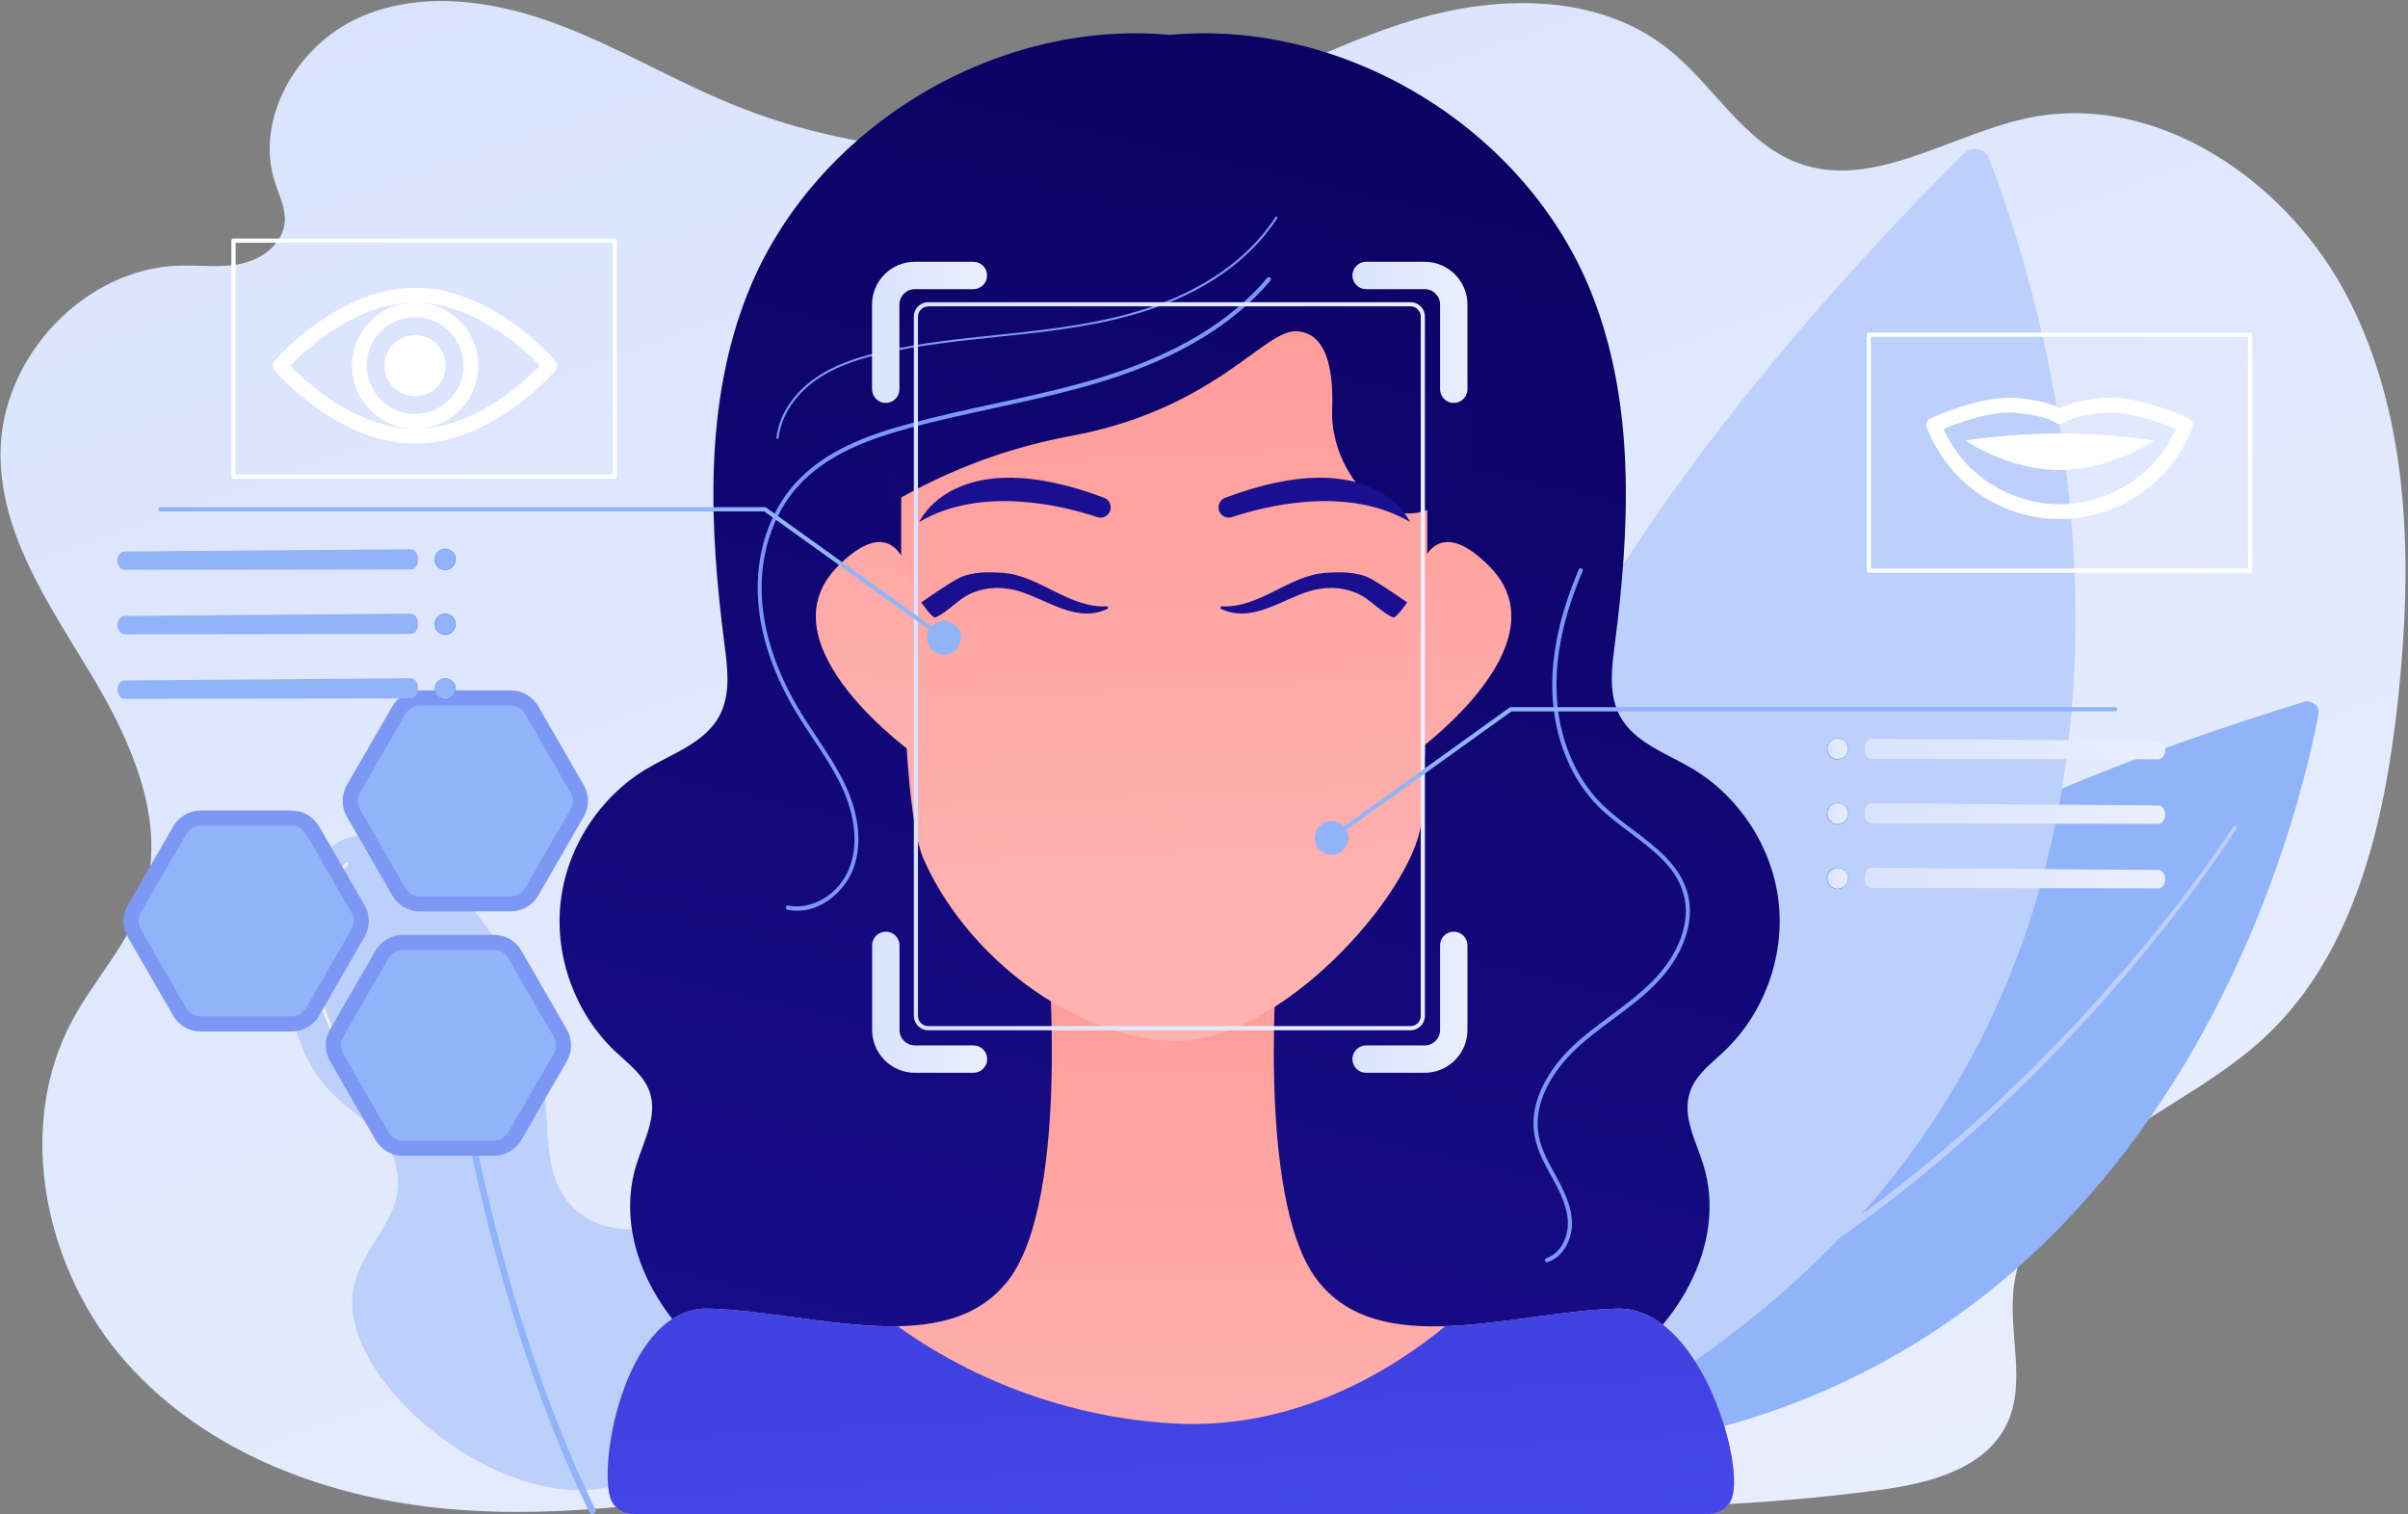 <svg width="935" height="588" viewBox="0 0 935 588" fill="none" xmlns="http://www.w3.org/2000/svg">
<rect x="0" y="0" width="935" height="588" fill="#808080" stroke="none"/>
<path d="M912.477 117.192C888.945 70.334 837.223 35.097 786.903 45.936C756.777 52.406 726.816 74.125 697.926 63.204C677.114 55.332 665.369 33.078 647.854 19.107C620.901 -2.406 582.656 -2.159 549.851 7.485C517.005 17.129 486.962 34.85 454.528 45.812C399.262 64.481 337.568 62.462 283.538 40.207C259.842 30.44 237.628 16.923 213.519 8.35C189.369 -0.263 162.004 -3.601 138.719 7.155C115.434 17.912 98.702 46.059 106.78 70.91C108.387 75.856 110.901 80.76 110.571 85.953C110.035 94.319 102.164 100.418 94.21 102.273C86.256 104.127 77.931 102.932 69.771 103.138C33.134 104.086 0.37 138.375 0.205 175.96C0.04 207.117 18.792 234.523 34.823 260.981C50.855 287.48 65.279 319.255 55.718 348.804C50.072 366.36 36.76 380.084 28.065 396.239C5.522 438.193 17.555 493.747 49.083 529.148C80.569 564.549 127.757 581.858 174.326 585.98C220.896 590.101 267.589 582.353 313.747 574.729C359.905 567.063 406.639 559.48 453.168 563.849L450.654 562.447C541.568 585.485 636.685 591.007 729.577 578.644C749.029 576.047 771.325 570.484 779.568 552.268C786.491 536.855 780.268 518.804 781.711 501.907C783.771 477.55 801.616 457.604 821.068 443.427C840.52 429.25 862.569 418.7 880.084 402.132C914.372 369.657 925.994 319.42 931.104 271.861C936.751 219.439 936.009 164.05 912.477 117.192Z" fill="url(#paint0_linear)"/>
<path d="M246.859 573.657C278.098 557.378 288.813 501.453 271.051 483.279C259.058 470.997 241.831 483.897 225.223 471.204C203.999 454.966 219.618 424.345 202.927 384.658C188.75 350.823 154.709 318.842 134.845 325.436C114.033 332.319 103.07 383.257 120.833 413.919C132.413 433.865 150.093 434.854 153.926 453.4C158.377 474.913 136.864 484.721 136.741 505.574C136.534 543.036 205.524 595.211 246.859 573.657Z" fill="#BDD0FB"/>
<path d="M230.003 587.957C230.209 587.957 230.374 587.916 230.539 587.834C231.157 587.545 231.446 586.762 231.116 586.144C189.698 500.753 177.54 401.72 177.416 400.731C177.334 400.03 176.716 399.536 176.015 399.618C175.315 399.701 174.82 400.319 174.903 401.019C175.026 402.008 187.225 501.494 228.849 587.257C229.055 587.71 229.509 587.957 230.003 587.957Z" fill="#91B3FA"/>
<path d="M144.983 426.365C145.107 426.365 145.23 426.324 145.354 426.241C145.601 426.035 145.684 425.664 145.477 425.376C132.413 408.602 117.907 383.381 123.14 358.53C126.231 343.734 135.01 336.028 135.092 335.945C135.339 335.739 135.38 335.327 135.174 335.08C134.968 334.833 134.556 334.791 134.309 335.039C133.938 335.368 125.16 343.116 121.987 358.282C119.06 372.253 120.585 395.332 144.571 426.117C144.612 426.282 144.818 426.365 144.983 426.365Z" fill="#F0F0F0"/>
<path d="M249.703 566.197C249.909 566.197 250.074 566.115 250.198 565.95C270.309 536.607 277.15 513.94 270.556 498.568C264.704 484.885 249.909 482.372 249.785 482.33C249.456 482.289 249.126 482.495 249.085 482.825C249.044 483.155 249.25 483.484 249.579 483.525C249.703 483.567 263.839 485.998 269.444 499.062C275.831 514.022 269.031 536.277 249.167 565.249C248.961 565.538 249.044 565.908 249.332 566.115C249.456 566.156 249.579 566.197 249.703 566.197Z" fill="#F0F0F0"/>
<path d="M113.25 314.762H77.89C73.521 314.762 69.441 317.111 67.257 320.903L49.577 351.523C47.393 355.315 47.393 360.013 49.577 363.804L67.257 394.425C69.441 398.217 73.521 400.566 77.89 400.566H113.25C117.618 400.566 121.698 398.217 123.883 394.425L141.563 363.804C143.747 360.013 143.747 355.315 141.563 351.523L123.883 320.903C121.698 317.07 117.66 314.762 113.25 314.762Z" fill="#7D97F4"/>
<path d="M77.89 394.672C75.624 394.672 73.481 393.436 72.327 391.458L54.647 360.837C53.493 358.859 53.493 356.427 54.647 354.449L72.327 323.829C73.481 321.85 75.582 320.614 77.89 320.614H113.25C115.517 320.614 117.66 321.85 118.814 323.829L136.494 354.449C137.648 356.427 137.648 358.859 136.494 360.837L118.814 391.458C117.66 393.436 115.558 394.672 113.25 394.672H77.89Z" fill="#91B3FA"/>
<path d="M191.8 363.022H156.44C152.071 363.022 147.991 365.371 145.807 369.163L128.127 399.783C125.943 403.575 125.943 408.273 128.127 412.064L145.807 442.685C147.991 446.477 152.071 448.826 156.44 448.826H191.8C196.168 448.826 200.248 446.477 202.432 442.685L220.112 412.064C222.297 408.273 222.297 403.575 220.112 399.783L202.432 369.163C200.248 365.33 196.168 363.022 191.8 363.022Z" fill="#7D97F4"/>
<path d="M156.44 442.932C154.173 442.932 152.03 441.696 150.876 439.718L133.196 409.097C132.042 407.119 132.042 404.687 133.196 402.709L150.876 372.089C152.03 370.111 154.132 368.874 156.44 368.874H191.8C194.066 368.874 196.209 370.111 197.363 372.089L215.043 402.709C216.197 404.687 216.197 407.119 215.043 409.097L197.363 439.718C196.209 441.696 194.108 442.932 191.8 442.932H156.44Z" fill="#91B3FA"/>
<path d="M198.353 268.11H162.993C158.624 268.11 154.544 270.459 152.36 274.251L134.68 304.871C132.496 308.663 132.496 313.361 134.68 317.153L152.36 347.773C154.544 351.565 158.624 353.914 162.993 353.914H198.353C202.721 353.914 206.801 351.565 208.986 347.773L226.666 317.153C228.85 313.361 228.85 308.663 226.666 304.871L208.986 274.251C206.76 270.459 202.721 268.11 198.353 268.11Z" fill="#7D97F4"/>
<path d="M162.993 348.062C160.726 348.062 158.583 346.826 157.429 344.847L139.749 314.227C138.595 312.249 138.595 309.817 139.749 307.839L157.429 277.218C158.583 275.24 160.685 274.004 162.993 274.004H198.353C200.62 274.004 202.763 275.24 203.917 277.218L221.597 307.839C222.75 309.817 222.75 312.249 221.597 314.227L203.917 344.847C202.763 346.826 200.661 348.062 198.353 348.062H162.993Z" fill="#91B3FA"/>
<path d="M900.278 277.136C891.788 322.469 830.382 584.001 547.543 564.796C547.543 564.796 538.765 381.196 894.508 272.602C897.599 271.654 900.814 274.168 900.278 277.136Z" fill="#91B3FA"/>
<path d="M868.503 321.645C864.135 328.486 859.478 335.039 854.739 341.592C852.39 344.847 849.917 348.062 847.485 351.276C845.013 354.45 842.581 357.664 840.026 360.838C829.97 373.449 819.461 385.73 808.54 397.599C786.615 421.296 763.042 443.509 737.614 463.415C731.308 468.484 724.756 473.182 718.244 478.004C711.568 482.578 705.015 487.276 698.133 491.562C691.415 496.055 684.368 500.052 677.444 504.215C673.9 506.193 670.356 508.089 666.811 510.025C665.039 510.973 663.267 512.004 661.454 512.91L656.014 515.589L650.574 518.268C648.76 519.175 646.947 520.081 645.093 520.864L634.006 525.81C633.1 526.222 632.152 526.634 631.245 527.046L628.443 528.159L622.797 530.384C619.046 531.868 615.296 533.434 611.422 534.629L599.924 538.544C596.05 539.739 592.176 540.811 588.261 541.965L582.409 543.655C580.431 544.149 578.453 544.602 576.516 545.056L564.688 547.858C563.822 548.064 562.916 547.529 562.71 546.622C562.503 545.756 563.039 544.85 563.946 544.644H564.028L575.733 541.924C577.669 541.47 579.648 541.058 581.585 540.564L587.354 538.915C591.187 537.802 595.102 536.772 598.935 535.577L610.351 531.744C614.183 530.549 617.893 529.024 621.643 527.582L627.248 525.398L630.05 524.326C630.998 523.955 631.905 523.543 632.811 523.131L643.856 518.268C645.711 517.485 647.483 516.578 649.296 515.713L654.695 513.075L660.094 510.438C661.907 509.531 663.638 508.542 665.41 507.594C668.954 505.698 672.499 503.802 676.002 501.865C682.925 497.785 689.931 493.829 696.649 489.419C703.49 485.216 710.043 480.559 716.719 476.025C723.189 471.286 729.783 466.629 736.048 461.601C761.476 441.902 785.09 419.895 807.056 396.362C818.019 384.576 828.569 372.418 838.666 359.849C841.221 356.716 843.652 353.543 846.125 350.37C848.557 347.155 851.029 343.982 853.379 340.726C858.159 334.256 862.816 327.662 867.185 320.944C867.391 320.615 867.803 320.532 868.133 320.738C868.627 320.903 868.751 321.315 868.503 321.645Z" fill="#BDD0FB"/>
<path d="M772.149 61.102C793.209 115.09 900.814 433.659 573.754 574.852C573.754 574.852 440.557 380.908 762.671 59.495C765.514 56.692 770.789 57.599 772.149 61.102Z" fill="#BDD0FB"/>
<path d="M758.179 145.504C755.5 163.597 752.162 181.524 748.576 199.41C744.95 217.296 740.952 235.1 736.584 252.862C727.847 288.304 717.667 323.417 705.633 357.912C693.558 392.365 679.628 426.283 662.731 458.717C654.242 474.913 645.051 490.78 634.79 505.946C624.61 521.153 613.277 535.618 600.707 549.053C600.089 549.713 599.059 549.754 598.399 549.136C597.74 548.518 597.699 547.487 598.317 546.828C610.763 533.64 622.055 519.34 632.234 504.297C642.496 489.296 651.687 473.553 660.176 457.48C677.156 425.252 691.168 391.541 703.367 357.211C715.524 322.84 725.827 287.851 734.729 252.491C739.18 234.811 743.219 217.049 746.928 199.163C750.596 181.318 754.016 163.39 756.778 145.381C756.819 145.01 757.19 144.763 757.561 144.804C758.014 144.804 758.261 145.133 758.179 145.504Z" fill="#BDD0FB"/>
<path d="M669.366 408.355C684.903 393.684 693.022 371.553 690.631 350.328C688.241 329.104 675.424 309.322 657.043 298.442C646.946 292.467 634.624 288.387 629.019 278.084C624.527 269.759 625.763 259.662 627 250.265C632.934 204.479 635.036 156.508 617.892 113.647C592.423 49.974 522.403 7.237 454.156 13.543C385.909 7.279 315.889 49.974 290.42 113.647C273.276 156.508 275.378 204.479 281.312 250.265C282.549 259.662 283.785 269.759 279.293 278.084C273.729 288.387 261.366 292.467 251.269 298.442C232.888 309.322 220.071 329.104 217.681 350.328C215.291 371.553 223.409 393.684 238.946 408.355C244.016 413.136 250.074 417.545 252.299 424.139C255.39 433.371 249.991 442.973 247.106 452.246C237.38 483.444 257.945 517.608 286.052 534.258C312.386 549.878 343.708 553.751 374.328 556.554C387.681 560.593 401.24 564.467 415.169 564.219C429.923 563.972 445.337 558.326 453.826 546.251C453.991 546.045 454.115 545.839 454.239 545.633C454.362 545.839 454.527 546.045 454.651 546.251C463.14 558.326 478.554 563.931 493.308 564.219C507.196 564.467 520.796 560.593 534.149 556.554C564.769 553.751 596.091 549.878 622.425 534.258C650.532 517.608 671.097 483.402 661.371 452.246C658.486 442.973 653.046 433.371 656.178 424.139C658.28 417.504 664.297 413.136 669.366 408.355Z" fill="url(#paint1_linear)"/>
<path d="M627.865 508.171C587.807 509.325 535.179 528.777 511.194 496.714C487.167 464.692 496.316 366.278 496.316 366.278C496.316 366.278 466.808 363.187 451.519 363.805C436.229 363.187 406.721 366.278 406.721 366.278C406.721 366.278 415.87 464.651 391.843 496.714C367.817 528.736 315.189 509.284 275.172 508.171C243.48 507.264 232.394 566.61 236.968 581.529C238.163 585.361 241.708 587.958 245.705 587.958H663.885C667.882 587.958 671.426 585.361 672.622 581.529C677.196 566.61 659.557 507.264 627.865 508.171Z" fill="url(#paint2_linear)"/>
<path d="M627.865 508.171C607.136 508.748 583.027 514.271 561.225 514.971C541.32 531.374 503.57 555.483 455.64 552.763C402.847 549.754 365.015 526.964 348.612 515.013C325.162 515.466 298.086 508.79 275.131 508.13C243.439 507.224 232.353 566.569 236.927 581.488C238.122 585.321 241.667 587.917 245.664 587.917H663.844C667.841 587.917 671.385 585.321 672.581 581.488C677.196 566.61 659.558 507.265 627.865 508.171Z" fill="url(#paint3_linear)"/>
<path d="M354.258 138.787C351.868 142.702 350.59 147.194 350.508 151.769C349.848 182.43 347.788 308.581 358.544 333.39C371.897 364.176 406.144 397.764 449.293 403.904C492.442 410.086 545.235 350.823 551.376 322.345C554.631 307.303 554.26 185.398 554.096 152.922C554.054 147.4 552.323 142.042 549.068 137.55C536.91 120.818 503.157 82.12 453.002 86.2C418.879 89.044 382.942 91.269 354.258 138.787Z" fill="url(#paint4_linear)"/>
<path d="M547.378 244.455C547.378 244.455 547.378 188.983 578.205 219.81C609.032 250.636 547.378 293.786 547.378 293.786V244.455Z" fill="url(#paint5_linear)"/>
<path d="M356.236 244.455C356.236 244.455 356.236 188.983 325.41 219.81C294.583 250.636 356.236 293.786 356.236 293.786V244.455Z" fill="url(#paint6_linear)"/>
<path d="M343.914 195.989C343.997 197.885 370.29 177.732 415.706 169.325C471.095 159.063 490.423 128.649 502.911 128.649C509.051 128.649 518.283 132.481 517.252 159.187C516.222 185.892 544.947 217.378 567.531 186.84C590.115 156.302 548.038 77.133 451.643 79.029C355.206 80.966 340.823 117.769 343.914 195.989Z" fill="url(#paint7_linear)"/>
<path d="M363.201 239.756C368.271 237.572 372.103 232.503 377.337 230.319C383.56 227.723 390.113 227.764 396.336 229.783C407.134 233.286 418.384 241.982 429.965 236.46C430.377 236.253 430.295 235.429 429.8 235.47C414.881 236.171 403.795 223.478 389.33 222.447C383.849 222.076 377.378 221.953 372.309 224.508C367.817 226.775 357.72 233.946 357.72 233.946C357.72 233.946 362.048 240.251 363.201 239.756Z" fill="url(#paint8_linear)"/>
<path d="M540.908 239.756C535.839 237.572 532.007 232.503 526.773 230.319C520.55 227.722 513.997 227.764 507.774 229.783C496.976 233.286 485.725 241.982 474.145 236.459C473.733 236.253 473.815 235.429 474.31 235.47C489.228 236.171 500.314 223.478 514.78 222.447C520.261 222.076 526.731 221.953 531.8 224.508C536.293 226.775 546.39 233.945 546.39 233.945C546.39 233.945 542.062 240.251 540.908 239.756Z" fill="url(#paint9_linear)"/>
<path d="M473.155 197.02C473.155 199.74 475.793 201.677 478.389 200.811C490.835 196.649 523.104 188.283 547.502 202.707C547.502 202.707 533.861 171.344 475.71 193.31C474.144 193.887 473.155 195.371 473.155 197.02Z" fill="url(#paint10_linear)"/>
<path d="M431.284 197.02C431.284 199.74 428.646 201.677 426.05 200.811C413.604 196.649 381.335 188.283 356.937 202.707C356.937 202.707 370.578 171.344 428.729 193.31C430.295 193.887 431.284 195.371 431.284 197.02Z" fill="url(#paint11_linear)"/>
<path d="M309.584 353.667C308.307 353.667 307.029 353.543 305.751 353.255C305.298 353.172 305.01 352.719 305.133 352.265C305.216 351.812 305.669 351.524 306.122 351.647C314.488 353.419 326.028 347.979 330.149 336.11C333.199 327.332 331.962 316.411 326.728 305.284C323.72 298.896 319.681 292.838 315.807 287.027C313.788 284.018 311.727 280.886 309.79 277.713C300.435 262.423 295.242 247.257 294.336 232.668C293.264 215.482 298.498 199.162 308.677 187.788C320.299 174.847 337.361 168.83 352.568 164.668C363.613 161.659 374.947 159.187 385.95 156.796C399.633 153.829 413.727 150.779 427.327 146.617C456.505 137.674 477.688 125.022 492.03 107.919C492.319 107.589 492.854 107.548 493.184 107.836C493.514 108.125 493.555 108.661 493.267 108.99C478.636 126.341 457.206 139.158 427.698 148.224C414.057 152.387 399.88 155.478 386.197 158.445C375.235 160.835 363.902 163.267 352.898 166.275C337.938 170.355 321.124 176.248 309.79 188.901C299.899 199.904 294.83 215.853 295.861 232.585C296.767 246.886 301.877 261.805 311.068 276.888C312.964 280.021 315.065 283.111 317.044 286.12C320.959 292.013 324.997 298.072 328.088 304.583C333.528 316.081 334.765 327.497 331.591 336.646C328.583 345.465 319.64 353.667 309.584 353.667Z" fill="#7D97F4"/>
<path d="M301.877 170.438H301.836C301.63 170.396 301.465 170.19 301.465 169.984C302.454 161.206 307.977 152.758 316.59 146.782C324.956 140.971 334.971 138.21 342.801 136.438C357.267 133.182 372.309 131.575 386.816 130.091C390.525 129.72 394.193 129.308 397.902 128.896C415.705 126.918 434.58 124.115 452.013 117.356C465.325 112.164 483.664 102.231 495.245 84.263C495.368 84.057 495.616 84.016 495.822 84.139C496.028 84.263 496.069 84.51 495.945 84.716C484.241 102.85 465.778 112.905 452.343 118.098C434.828 124.898 415.87 127.701 398.025 129.679C394.357 130.091 390.648 130.462 386.939 130.874C372.433 132.399 357.431 133.965 343.007 137.221C335.259 138.951 325.327 141.713 317.085 147.441C308.677 153.293 303.279 161.536 302.331 170.067C302.248 170.273 302.042 170.438 301.877 170.438Z" fill="#7D97F4"/>
<path d="M600.707 490.161C600.377 490.161 600.047 489.955 599.924 489.584C599.8 489.172 600.006 488.678 600.459 488.554C606.023 486.741 608.867 480.312 608.784 474.913C608.702 468.896 605.858 463.126 603.179 458.222L602.273 456.573C599.635 451.793 596.956 446.847 595.926 441.407C592.835 425.129 605.323 411.281 610.845 406.088C615.378 401.844 620.447 398.052 625.352 394.425C630.792 390.387 636.396 386.224 641.259 381.402C652.057 370.646 656.714 357.788 653.664 347.032C650.779 336.811 642.207 330.341 633.1 323.499C628.896 320.326 624.527 317.07 620.818 313.402C609.897 302.605 603.344 286.326 602.767 268.77C602.314 254.057 605.652 238.479 613.029 221.17C613.194 220.758 613.689 220.552 614.101 220.758C614.513 220.922 614.719 221.417 614.513 221.829C607.259 238.891 603.921 254.263 604.416 268.729C604.952 285.873 611.381 301.739 621.972 312.249C625.599 315.834 629.885 319.09 634.047 322.222C642.949 328.939 652.181 335.863 655.189 346.619C658.404 357.953 653.582 371.429 642.372 382.598C637.427 387.502 631.781 391.705 626.3 395.785C621.436 399.412 616.409 403.121 611.958 407.325C606.641 412.312 594.566 425.664 597.492 441.16C598.481 446.353 601.119 451.175 603.674 455.832L604.581 457.48C607.342 462.549 610.268 468.484 610.392 474.913C610.474 480.93 607.259 488.059 600.913 490.12C600.913 490.12 600.789 490.161 600.707 490.161Z" fill="#7D97F4"/>
<path d="M343.914 156.467C340.988 156.467 338.598 154.076 338.598 151.15V118.263C338.598 109.114 346.057 101.655 355.206 101.655H377.955C380.881 101.655 383.272 104.045 383.272 106.971C383.272 109.897 380.881 112.287 377.955 112.287H355.206C351.909 112.287 349.23 114.966 349.23 118.263V151.15C349.23 154.076 346.881 156.467 343.914 156.467Z" fill="url(#paint12_linear)"/>
<path d="M564.482 156.467C561.556 156.467 559.165 154.076 559.165 151.15V118.263C559.165 114.966 556.486 112.287 553.189 112.287H530.44C527.514 112.287 525.124 109.897 525.124 106.971C525.124 104.045 527.514 101.654 530.44 101.654H553.189C562.339 101.654 569.798 109.114 569.798 118.263V151.15C569.798 154.076 567.408 156.467 564.482 156.467Z" fill="url(#paint13_linear)"/>
<path d="M377.996 416.597H355.247C346.098 416.597 338.639 409.138 338.639 399.989V367.102C338.639 364.176 341.029 361.785 343.955 361.785C346.881 361.785 349.271 364.176 349.271 367.102V399.989C349.271 403.286 351.95 405.965 355.247 405.965H377.996C380.922 405.965 383.313 408.355 383.313 411.281C383.313 414.207 380.922 416.597 377.996 416.597Z" fill="url(#paint14_linear)"/>
<path d="M553.189 416.598H530.44C527.514 416.598 525.124 414.207 525.124 411.281C525.124 408.355 527.514 405.965 530.44 405.965H553.189C556.486 405.965 559.165 403.286 559.165 399.989V367.102C559.165 364.176 561.555 361.786 564.481 361.786C567.407 361.786 569.797 364.176 569.797 367.102V399.989C569.797 409.138 562.338 416.598 553.189 416.598Z" fill="url(#paint15_linear)"/>
<path d="M547.708 400.072H360.399C357.308 400.072 354.835 397.558 354.835 394.508V122.92C354.835 119.829 357.349 117.356 360.399 117.356H547.708C550.799 117.356 553.271 119.87 553.271 122.92V394.467C553.271 397.558 550.799 400.072 547.708 400.072ZM360.399 119.005C358.214 119.005 356.442 120.777 356.442 122.961V394.508C356.442 396.692 358.214 398.464 360.399 398.464H547.708C549.892 398.464 551.664 396.692 551.664 394.508V122.92C551.664 120.736 549.892 118.964 547.708 118.964H360.399V119.005Z" fill="url(#paint16_linear)"/>
<path d="M521.682 330.015C524.24 327.456 524.241 323.307 521.682 320.748C519.123 318.189 514.974 318.189 512.415 320.748C509.856 323.307 509.856 327.456 512.415 330.015C514.974 332.574 519.123 332.574 521.682 330.015Z" fill="#91B3FA"/>
<path d="M517.046 326.178C516.799 326.178 516.551 326.054 516.386 325.848C516.139 325.477 516.222 324.983 516.593 324.694L586.117 274.786C586.241 274.704 586.406 274.621 586.612 274.621H821.356C821.81 274.621 822.18 274.992 822.18 275.446C822.18 275.899 821.81 276.27 821.356 276.27H586.859L517.54 326.013C517.376 326.136 517.211 326.178 517.046 326.178Z" fill="#91B3FA"/>
<path d="M368.027 254.043C371.551 253.217 373.737 249.692 372.912 246.168C372.086 242.645 368.56 240.458 365.036 241.284C361.513 242.11 359.326 245.635 360.152 249.159C360.978 252.682 364.504 254.869 368.027 254.043Z" fill="#91B3FA"/>
<path d="M366.539 248.493C366.374 248.493 366.21 248.452 366.045 248.328L296.726 198.585H62.229C61.776 198.585 61.405 198.214 61.405 197.761C61.405 197.308 61.776 196.937 62.229 196.937H296.973C297.138 196.937 297.303 196.978 297.468 197.102L366.993 247.01C367.364 247.257 367.446 247.793 367.199 248.164C367.034 248.37 366.787 248.493 366.539 248.493Z" fill="#91B3FA"/>
<path d="M873.696 222.406H725.662C725.208 222.406 724.837 222.035 724.837 221.582V129.967C724.837 129.514 725.208 129.143 725.662 129.143H873.696C874.149 129.143 874.52 129.514 874.52 129.967V221.582C874.52 222.035 874.149 222.406 873.696 222.406ZM726.445 220.757H872.871V130.791H726.445V220.757Z" fill="white"/>
<path d="M800.42 201.553C800.214 201.553 800.008 201.553 799.761 201.553C781.133 201.8 758.054 190.961 748.204 166.11C747.627 164.709 748.287 163.102 749.647 162.443C750.43 162.072 769.346 153.417 782.905 154.53C792.219 155.313 797.329 157.209 799.761 158.445C802.192 157.209 807.303 155.313 816.617 154.53C830.175 153.376 849.051 162.072 849.875 162.443C851.235 163.061 851.894 164.668 851.317 166.11C841.591 190.632 818.883 201.553 800.42 201.553ZM799.761 195.824H799.802C811.795 195.989 834.297 189.931 844.888 166.564C839.448 164.338 826.425 159.475 817.07 160.258C805.448 161.247 801.533 164.009 801.492 164.05C800.42 164.915 799.019 164.915 797.989 164.009C797.989 164.009 794.032 161.247 782.452 160.258C773.097 159.475 760.074 164.297 754.634 166.564C765.266 189.972 787.727 195.989 799.72 195.824H799.761Z" fill="white"/>
<path d="M836.357 171.056C836.357 171.056 819.955 182.513 799.761 182.513C779.567 182.513 763.165 171.056 763.165 171.056C763.165 171.056 779.567 168.336 799.761 168.336C819.955 168.336 836.357 171.056 836.357 171.056Z" fill="white"/>
<path d="M717.667 290.777C717.667 293.085 715.771 294.898 713.505 294.898C711.197 294.898 709.383 293.002 709.383 290.735C709.383 288.428 711.279 286.614 713.546 286.614C715.812 286.614 717.667 288.51 717.667 290.777Z" fill="url(#paint17_linear)"/>
<path d="M717.542 290.776C717.542 293.001 715.729 294.773 713.503 294.773C711.278 294.773 709.506 292.96 709.506 290.735C709.506 288.509 711.319 286.737 713.545 286.737C715.77 286.778 717.542 288.592 717.542 290.776Z" fill="url(#paint18_linear)"/>
<path d="M717.666 315.957C717.666 318.265 715.771 320.078 713.504 320.078C711.196 320.078 709.383 318.183 709.383 315.916C709.383 313.608 711.279 311.795 713.545 311.795C715.812 311.795 717.666 313.691 717.666 315.957Z" fill="url(#paint19_linear)"/>
<path d="M717.542 315.956C717.542 318.182 715.729 319.954 713.503 319.954C711.278 319.954 709.506 318.141 709.506 315.915C709.506 313.69 711.319 311.918 713.545 311.918C715.77 311.918 717.542 313.731 717.542 315.956Z" fill="url(#paint20_linear)"/>
<path d="M713.504 345.259C715.803 345.259 717.667 343.395 717.667 341.097C717.667 338.798 715.803 336.934 713.504 336.934C711.205 336.934 709.342 338.798 709.342 341.097C709.342 343.395 711.205 345.259 713.504 345.259Z" fill="url(#paint21_linear)"/>
<path d="M717.542 341.137C717.542 343.363 715.729 345.135 713.503 345.135C711.278 345.135 709.506 343.321 709.506 341.096C709.506 338.87 711.319 337.098 713.545 337.098C715.77 337.098 717.542 338.912 717.542 341.137Z" fill="url(#paint22_linear)"/>
<path d="M724.054 290.57V291.271C724.095 293.167 725.291 294.692 726.774 294.692L838.006 294.856C839.531 294.856 840.726 293.249 840.726 291.271C840.726 289.334 839.531 287.768 838.047 287.727L726.815 286.861C725.249 286.861 724.013 288.51 724.054 290.57Z" fill="url(#paint23_linear)"/>
<path d="M724.054 315.628V316.328C724.095 318.224 725.291 319.749 726.774 319.749L838.006 319.914C839.531 319.914 840.726 318.307 840.726 316.328C840.726 314.391 839.531 312.825 838.047 312.784L726.815 311.919C725.249 311.877 724.013 313.567 724.054 315.628Z" fill="url(#paint24_linear)"/>
<path d="M724.054 340.684V341.385C724.095 343.281 725.291 344.806 726.774 344.806L838.006 344.971C839.531 344.971 840.726 343.363 840.726 341.385C840.726 339.448 839.531 337.882 838.047 337.841L726.815 336.975C725.249 336.934 724.013 338.624 724.054 340.684Z" fill="url(#paint25_linear)"/>
<path d="M168.68 217.213C168.68 219.521 170.576 221.334 172.843 221.334C175.15 221.334 176.964 219.438 176.964 217.172C176.964 214.864 175.068 213.051 172.801 213.051C170.535 213.051 168.68 214.905 168.68 217.213Z" fill="url(#paint26_linear)"/>
<path d="M168.803 217.212C168.803 219.438 170.617 221.21 172.842 221.21C175.067 221.21 176.84 219.396 176.84 217.171C176.84 214.945 175.026 213.173 172.801 213.173C170.575 213.173 168.803 214.987 168.803 217.212Z" fill="#91B3FA"/>
<path d="M168.68 242.394C168.68 244.701 170.576 246.515 172.843 246.515C175.15 246.515 176.964 244.619 176.964 242.352C176.964 240.045 175.068 238.231 172.801 238.231C170.535 238.231 168.68 240.086 168.68 242.394Z" fill="url(#paint27_linear)"/>
<path d="M168.803 242.393C168.803 244.618 170.617 246.39 172.842 246.39C175.067 246.39 176.84 244.577 176.84 242.352C176.84 240.126 175.026 238.354 172.801 238.354C170.575 238.354 168.803 240.167 168.803 242.393Z" fill="#91B3FA"/>
<path d="M168.68 267.533C168.68 269.841 170.576 271.654 172.843 271.654C175.15 271.654 176.964 269.758 176.964 267.492C176.964 265.184 175.068 263.371 172.801 263.371C170.535 263.371 168.68 265.266 168.68 267.533Z" fill="url(#paint28_linear)"/>
<path d="M168.803 267.532C168.803 269.758 170.617 271.53 172.842 271.53C175.067 271.53 176.84 269.717 176.84 267.491C176.84 265.266 175.026 263.494 172.801 263.494C170.575 263.535 168.803 265.348 168.803 267.532Z" fill="#91B3FA"/>
<path d="M162.292 217.007V217.707C162.251 219.603 161.056 221.128 159.572 221.128L48.341 221.293C46.816 221.293 45.621 219.685 45.621 217.707C45.621 215.77 46.816 214.204 48.299 214.163L159.531 213.298C161.097 213.256 162.333 214.946 162.292 217.007Z" fill="#91B3FA"/>
<path d="M162.292 242.023V242.723C162.251 244.619 161.056 246.144 159.572 246.144L48.341 246.309C46.816 246.309 45.621 244.701 45.621 242.723C45.621 240.786 46.816 239.22 48.299 239.179L159.531 238.314C161.097 238.314 162.333 240.003 162.292 242.023Z" fill="#91B3FA"/>
<path d="M162.292 267.08V267.78C162.251 269.676 161.056 271.201 159.572 271.201L48.341 271.366C46.816 271.366 45.621 269.758 45.621 267.78C45.621 265.843 46.816 264.277 48.299 264.236L159.531 263.371C161.097 263.371 162.333 265.06 162.292 267.08Z" fill="#91B3FA"/>
<path d="M238.741 185.892H90.666C90.212 185.892 89.841 185.521 89.841 185.068V93.453C89.841 93 90.212 92.629 90.666 92.629H238.699C239.153 92.629 239.524 93 239.524 93.453V185.068C239.565 185.521 239.194 185.892 238.741 185.892ZM91.49 184.244H237.916V94.278H91.49V184.244Z" fill="white"/>
<path d="M161.18 172.251C131.301 172.251 107.645 145.01 106.656 143.856C105.749 142.784 105.749 141.218 106.656 140.147C107.645 138.993 131.301 111.751 161.18 111.751C191.059 111.751 214.714 138.993 215.703 140.147C216.61 141.218 216.61 142.784 215.703 143.856C214.714 145.01 191.059 172.251 161.18 172.251ZM112.714 142.001C115.063 144.474 119.72 148.966 125.943 153.458C134.227 159.434 147.044 166.522 161.18 166.522C175.315 166.522 188.132 159.393 196.416 153.458C202.639 148.966 207.296 144.433 209.645 142.001C207.296 139.528 202.639 135.036 196.416 130.544C188.132 124.568 175.315 117.48 161.18 117.48C147.044 117.48 134.227 124.61 125.943 130.544C119.72 134.995 115.063 139.528 112.714 142.001Z" fill="white"/>
<path d="M161.18 166.523C147.662 166.523 136.659 155.519 136.659 142.001C136.659 128.484 147.662 117.48 161.18 117.48C174.697 117.48 185.701 128.484 185.701 142.001C185.701 155.519 174.697 166.523 161.18 166.523ZM161.18 123.168C150.794 123.168 142.387 131.616 142.387 141.96C142.387 152.346 150.836 160.753 161.18 160.753C171.565 160.753 179.973 152.304 179.973 141.96C179.973 131.616 171.524 123.168 161.18 123.168Z" fill="white"/>
<path d="M161.18 153.87C167.735 153.87 173.049 148.556 173.049 142.001C173.049 135.446 167.735 130.132 161.18 130.132C154.625 130.132 149.311 135.446 149.311 142.001C149.311 148.556 154.625 153.87 161.18 153.87Z" fill="white"/>
<defs>
<linearGradient id="paint0_linear" x1="333.281" y1="-82.793" x2="615.776" y2="717.9" gradientUnits="userSpaceOnUse">
<stop stop-color="#DAE3FE"/>
<stop offset="1" stop-color="#E9EFFD"/>
</linearGradient>
<linearGradient id="paint1_linear" x1="545.75" y1="-41.345" x2="388.859" y2="642.465" gradientUnits="userSpaceOnUse">
<stop stop-color="#09005D"/>
<stop offset="1" stop-color="#1A0F91"/>
</linearGradient>
<linearGradient id="paint2_linear" x1="455.836" y1="278.347" x2="454.6" y2="586.232" gradientUnits="userSpaceOnUse">
<stop stop-color="#FF928E"/>
<stop offset="1" stop-color="#FEB3B1"/>
</linearGradient>
<linearGradient id="paint3_linear" x1="452.544" y1="539.357" x2="463.995" y2="729.122" gradientUnits="userSpaceOnUse">
<stop stop-color="#4042E2"/>
<stop offset="1" stop-color="#4F52FF"/>
</linearGradient>
<linearGradient id="paint4_linear" x1="444.466" y1="26.412" x2="459.304" y2="366.444" gradientUnits="userSpaceOnUse">
<stop stop-color="#FF928E"/>
<stop offset="1" stop-color="#FEB3B1"/>
</linearGradient>
<linearGradient id="paint5_linear" x1="556.431" y1="21.526" x2="571.269" y2="361.56" gradientUnits="userSpaceOnUse">
<stop stop-color="#FF928E"/>
<stop offset="1" stop-color="#FEB3B1"/>
</linearGradient>
<linearGradient id="paint6_linear" x1="348.973" y1="-19.603" x2="334.135" y2="320.431" gradientUnits="userSpaceOnUse">
<stop stop-color="#FF928E"/>
<stop offset="1" stop-color="#FEB3B1"/>
</linearGradient>
<linearGradient id="paint7_linear" x1="504.581" y1="-37.92" x2="374.513" y2="528.979" gradientUnits="userSpaceOnUse">
<stop stop-color="#09005D"/>
<stop offset="1" stop-color="#1A0F91"/>
</linearGradient>
<linearGradient id="paint8_linear" x1="393.981" y1="58.16" x2="393.981" y2="148.423" gradientUnits="userSpaceOnUse">
<stop stop-color="#09005D"/>
<stop offset="1" stop-color="#1A0F91"/>
</linearGradient>
<linearGradient id="paint9_linear" x1="566.753" y1="56.544" x2="542.023" y2="134.443" gradientUnits="userSpaceOnUse">
<stop stop-color="#09005D"/>
<stop offset="1" stop-color="#1A0F91"/>
</linearGradient>
<linearGradient id="paint10_linear" x1="489.935" y1="45.298" x2="500.443" y2="125.04" gradientUnits="userSpaceOnUse">
<stop stop-color="#09005D"/>
<stop offset="1" stop-color="#1A0F91"/>
</linearGradient>
<linearGradient id="paint11_linear" x1="430.522" y1="-76.159" x2="420.013" y2="3.582" gradientUnits="userSpaceOnUse">
<stop stop-color="#09005D"/>
<stop offset="1" stop-color="#1A0F91"/>
</linearGradient>
<linearGradient id="paint12_linear" x1="338.616" y1="129.068" x2="383.296" y2="129.068" gradientUnits="userSpaceOnUse">
<stop stop-color="#DAE3FE"/>
<stop offset="1" stop-color="#E9EFFD"/>
</linearGradient>
<linearGradient id="paint13_linear" x1="525.11" y1="129.068" x2="569.79" y2="129.068" gradientUnits="userSpaceOnUse">
<stop stop-color="#DAE3FE"/>
<stop offset="1" stop-color="#E9EFFD"/>
</linearGradient>
<linearGradient id="paint14_linear" x1="338.616" y1="389.178" x2="383.296" y2="389.178" gradientUnits="userSpaceOnUse">
<stop stop-color="#DAE3FE"/>
<stop offset="1" stop-color="#E9EFFD"/>
</linearGradient>
<linearGradient id="paint15_linear" x1="525.11" y1="389.178" x2="569.79" y2="389.178" gradientUnits="userSpaceOnUse">
<stop stop-color="#DAE3FE"/>
<stop offset="1" stop-color="#E9EFFD"/>
</linearGradient>
<linearGradient id="paint16_linear" x1="354.81" y1="258.714" x2="553.289" y2="258.714" gradientUnits="userSpaceOnUse">
<stop stop-color="#DAE3FE"/>
<stop offset="1" stop-color="#E9EFFD"/>
</linearGradient>
<linearGradient id="paint17_linear" x1="720.31" y1="284.235" x2="707.536" y2="296.503" gradientUnits="userSpaceOnUse">
<stop stop-color="#53D8FF"/>
<stop offset="1" stop-color="#3840F7"/>
</linearGradient>
<linearGradient id="paint18_linear" x1="709.495" y1="290.764" x2="717.524" y2="290.764" gradientUnits="userSpaceOnUse">
<stop stop-color="#DAE3FE"/>
<stop offset="1" stop-color="#E9EFFD"/>
</linearGradient>
<linearGradient id="paint19_linear" x1="720.309" y1="309.407" x2="707.535" y2="321.675" gradientUnits="userSpaceOnUse">
<stop stop-color="#53D8FF"/>
<stop offset="1" stop-color="#3840F7"/>
</linearGradient>
<linearGradient id="paint20_linear" x1="709.495" y1="315.936" x2="717.524" y2="315.936" gradientUnits="userSpaceOnUse">
<stop stop-color="#DAE3FE"/>
<stop offset="1" stop-color="#E9EFFD"/>
</linearGradient>
<linearGradient id="paint21_linear" x1="720.309" y1="334.58" x2="707.535" y2="346.847" gradientUnits="userSpaceOnUse">
<stop stop-color="#53D8FF"/>
<stop offset="1" stop-color="#3840F7"/>
</linearGradient>
<linearGradient id="paint22_linear" x1="709.495" y1="341.108" x2="717.524" y2="341.108" gradientUnits="userSpaceOnUse">
<stop stop-color="#DAE3FE"/>
<stop offset="1" stop-color="#E9EFFD"/>
</linearGradient>
<linearGradient id="paint23_linear" x1="724.048" y1="290.887" x2="840.725" y2="290.887" gradientUnits="userSpaceOnUse">
<stop stop-color="#DAE3FE"/>
<stop offset="1" stop-color="#E9EFFD"/>
</linearGradient>
<linearGradient id="paint24_linear" x1="724.048" y1="315.937" x2="840.725" y2="315.937" gradientUnits="userSpaceOnUse">
<stop stop-color="#DAE3FE"/>
<stop offset="1" stop-color="#E9EFFD"/>
</linearGradient>
<linearGradient id="paint25_linear" x1="724.048" y1="340.986" x2="840.725" y2="340.986" gradientUnits="userSpaceOnUse">
<stop stop-color="#DAE3FE"/>
<stop offset="1" stop-color="#E9EFFD"/>
</linearGradient>
<linearGradient id="paint26_linear" x1="166.037" y1="210.651" x2="178.811" y2="222.918" gradientUnits="userSpaceOnUse">
<stop stop-color="#53D8FF"/>
<stop offset="1" stop-color="#3840F7"/>
</linearGradient>
<linearGradient id="paint27_linear" x1="166.037" y1="235.823" x2="178.811" y2="248.091" gradientUnits="userSpaceOnUse">
<stop stop-color="#53D8FF"/>
<stop offset="1" stop-color="#3840F7"/>
</linearGradient>
<linearGradient id="paint28_linear" x1="166.037" y1="260.995" x2="178.811" y2="273.263" gradientUnits="userSpaceOnUse">
<stop stop-color="#53D8FF"/>
<stop offset="1" stop-color="#3840F7"/>
</linearGradient>
</defs>
</svg>
